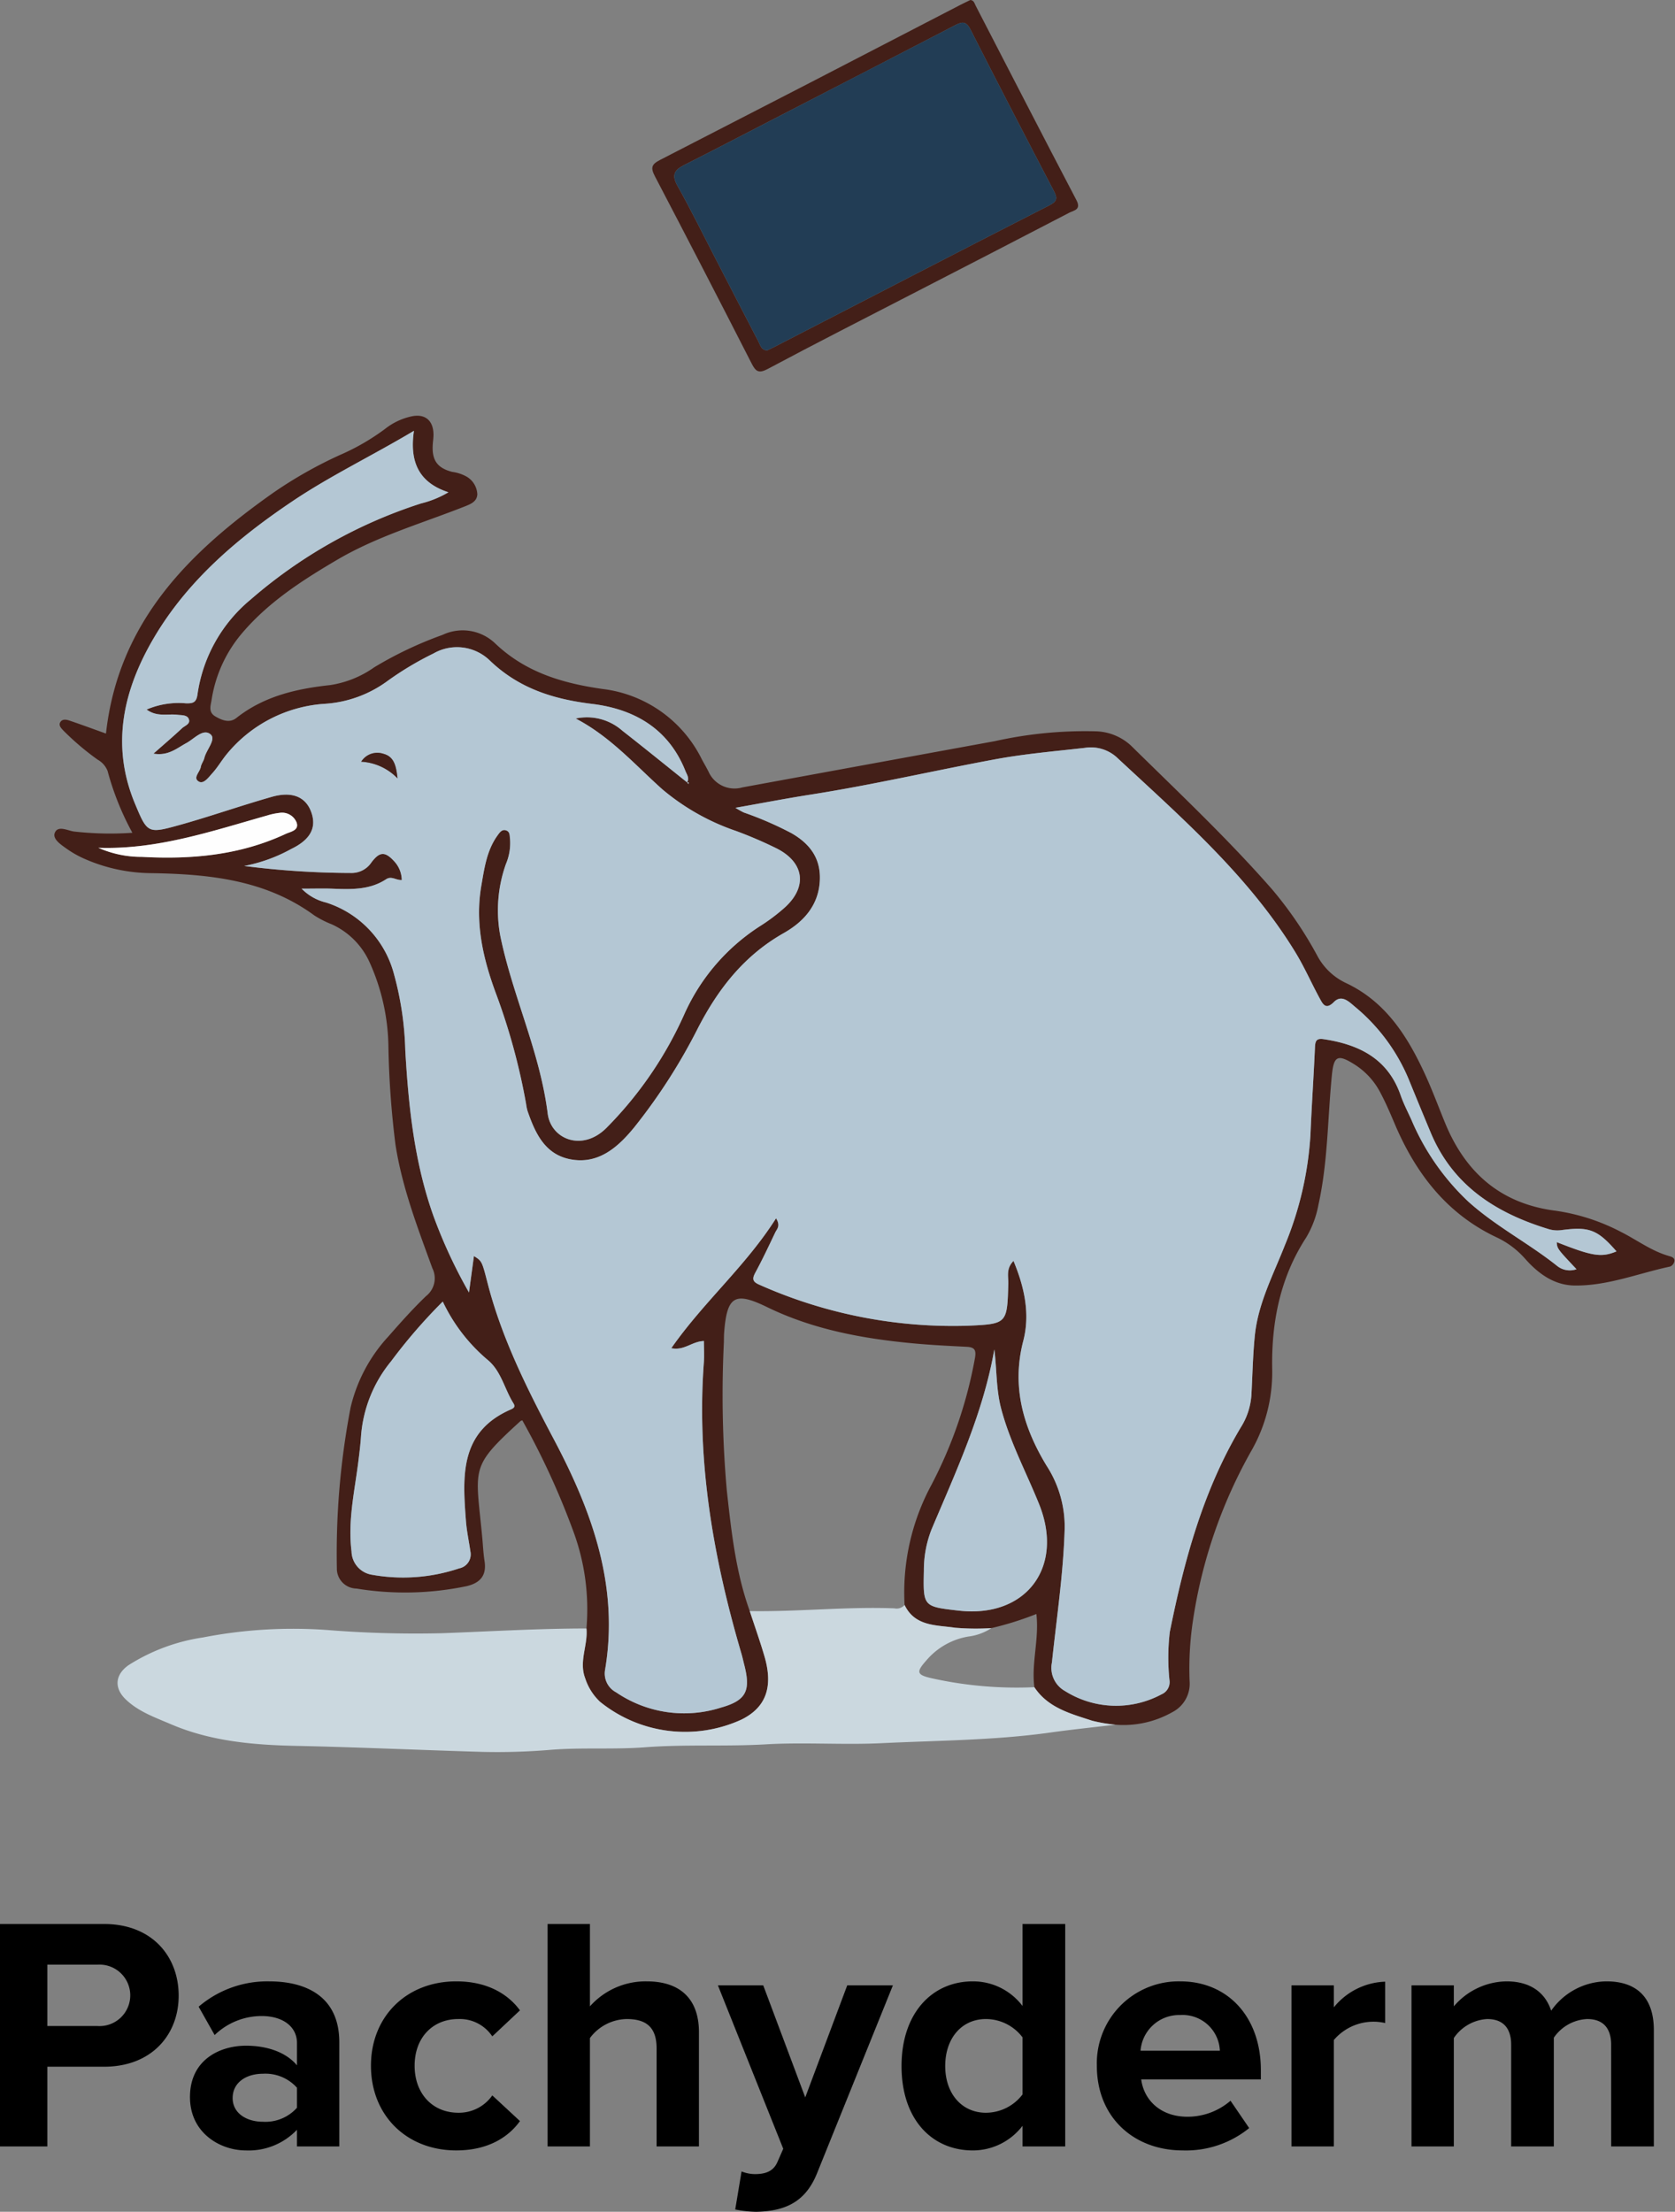 <svg id="Layer_1" data-name="Layer 1" xmlns="http://www.w3.org/2000/svg" viewBox="5.376 4.115 208.629 275.364"><rect x="5.376" y="4.115" width="208.629" height="275.364" fill="#808080" stroke="none"/><defs><style>.cls-1{fill:#431f18;}.cls-2{fill:#cbd8df;}.cls-3{fill:#b4c7d4;}.cls-4{fill:#fefefe;}.cls-5{fill:#223d55;}</style></defs><path class="cls-1" d="M78.421,206.857a27.969,27.969,0,0,0-1.73-12.353A95.316,95.316,0,0,0,70.435,180.949c-.109.037-.178.04-.218.076-6.384,5.815-5.606,5.705-4.778,14.469.093.987.135,1.983.288,2.961.281,1.79-.522,2.725-2.212,3.13a37.47,37.47,0,0,1-13.737.304A2.485,2.485,0,0,1,47.333,199.367a96.289,96.289,0,0,1,1.714-20.032,19.668,19.668,0,0,1,4.723-8.855c1.501-1.714,3.024-3.42,4.665-4.997a2.811,2.811,0,0,0,.793-3.479c-1.828-5.025-3.758-10.03-4.591-15.363a112.765,112.765,0,0,1-.881-12.216,26.29,26.29,0,0,0-2.416-10.659,9.454,9.454,0,0,0-4.631-4.57,12.349,12.349,0,0,1-2.176-1.107c-6.069-4.451-13.123-5.149-20.291-5.267a21.012,21.012,0,0,1-8.303-1.769,12.705,12.705,0,0,1-2.277-1.283c-.716-.512-1.771-1.203-1.462-1.969.381-.945,1.564-.295,2.359-.168a40.114,40.114,0,0,0,7.305.163,34.883,34.883,0,0,1-3.089-7.701,2.773,2.773,0,0,0-1.231-1.401A33.024,33.024,0,0,1,13.274,95.072c-.273-.294-.643-.642-.378-1.064.251-.399.749-.313,1.127-.184,1.483.502,2.952,1.046,4.552,1.619C20.119,81.524,28.947,72.817,39.535,65.378a53.698,53.698,0,0,1,8.22-4.635,27.996,27.996,0,0,0,5.586-3.233,8.051,8.051,0,0,1,3.298-1.558c1.68-.36,2.708.511,2.73,2.242.005.407-.061.815-.089,1.223-.135,1.973.537,2.965,2.43,3.45a4.955,4.955,0,0,1,1.81.602,2.688,2.688,0,0,1,1.308,2.167c-.028.955-.889,1.263-1.671,1.571C57.857,69.294,52.348,70.885,47.393,73.796c-4.392,2.58-8.66,5.323-11.983,9.288a16.696,16.696,0,0,0-3.682,8.184c-.114.694-.43,1.51.466,2.037.856.504,1.788.856,2.622.197,3.443-2.717,7.465-3.637,11.704-4.097a12.856,12.856,0,0,0,5.467-2.211,47.465,47.465,0,0,1,8.505-4.034,5.851,5.851,0,0,1,6.532,1.032c3.801,3.637,8.441,4.995,13.426,5.702a15.901,15.901,0,0,1,12.336,8.744c.275.513.572,1.015.835,1.534a3.543,3.543,0,0,0,4.227,1.972q15.73-2.886,31.462-5.76a51.63,51.63,0,0,1,12.512-1.223,6.709,6.709,0,0,1,4.444,1.801c5.958,5.863,12.054,11.595,17.568,17.891a48.206,48.206,0,0,1,5.61,8.238,7.83,7.83,0,0,0,3.599,3.419c4.953,2.337,7.676,6.663,9.853,11.411.896,1.954,1.643,3.975,2.458,5.966,2.542,6.211,6.93,10.082,13.746,10.958a25.367,25.367,0,0,1,8.262,2.686c1.968,1,3.756,2.359,5.923,2.964.329.092.721.234.64.657a.925.925,0,0,1-.505.642c-3.975.844-7.826,2.43-11.951,2.365-2.53-.04-4.504-1.489-6.136-3.336a10.93,10.93,0,0,0-3.604-2.687c-6.187-2.933-10.045-7.986-12.653-14.146-.567-1.339-1.141-2.681-1.831-3.958A9.08,9.08,0,0,0,174.044,136.611c-2.055-1.287-2.539-1.021-2.773,1.331-.538,5.397-.492,10.856-1.682,16.185a12.276,12.276,0,0,1-1.529,4.069c-3.242,4.984-4.326,10.534-4.228,16.339a19.647,19.647,0,0,1-2.494,10.027,61.298,61.298,0,0,0-7.378,21.337,40.185,40.185,0,0,0-.414,7.514,3.98,3.98,0,0,1-2.174,3.876,12.337,12.337,0,0,1-7.066,1.548,19.25,19.25,0,0,1-2.909-.498c-2.679-.879-5.481-1.595-7.186-4.17-.393-3.008.619-5.974.251-9.114a39.981,39.981,0,0,1-5.597,1.757,30.822,30.822,0,0,1-4.526-.046c-2.326-.351-4.994-.134-6.293-2.834a28.172,28.172,0,0,1,3.36-14.981,54.97,54.97,0,0,0,5.409-15.784c.181-1.035-.1-1.33-1.057-1.378-2.214-.111-4.431-.22-6.638-.427-6.288-.591-12.45-1.717-18.195-4.513-4.028-1.961-5.004-1.382-5.354,3.175-.031.407-.023.818-.034,1.227a135.061,135.061,0,0,0,.362,18.379c.56,5.091,1.108,10.196,2.863,15.064.615,1.878,1.279,3.741,1.834,5.636,1.12,3.827.173,6.365-2.858,7.867a16.872,16.872,0,0,1-17.619-2.208,6.914,6.914,0,0,1-1.846-2.909C77.444,210.958,78.628,208.933,78.421,206.857ZM90.955,101.519l.173.211.044-.211-.235.027c.355-.532-.008-.993-.185-1.44-2.084-5.252-6.357-7.713-11.605-8.351-4.854-.59-9.137-1.93-12.762-5.409a5.871,5.871,0,0,0-7.018-.872A39.087,39.087,0,0,0,53.519,88.985a14.746,14.746,0,0,1-7.622,2.749A17.227,17.227,0,0,0,33.608,98.018c-.628.767-1.131,1.641-1.795,2.372-.448.492-1.063,1.372-1.662,1.034-.801-.451.13-1.194.234-1.82.065-.391.357-.741.45-1.132.245-1.028,1.504-2.314.767-2.933-.92-.774-2.034.557-3.019,1.089-1.188.642-2.257,1.625-4.088,1.312,1.318-1.163,2.46-2.135,3.555-3.159.349-.327,1.1-.53.838-1.161-.213-.514-.878-.45-1.397-.515-1.218-.152-2.54.31-3.849-.653a10.141,10.141,0,0,1,4.867-.777c.843.022,1.329-.032,1.469-1.127a18.749,18.749,0,0,1,6.626-11.8A60.606,60.606,0,0,1,57.817,66.794a12.528,12.528,0,0,0,3.413-1.392c-3.769-1.226-4.852-3.879-4.298-7.653-5.262,3.135-10.375,5.578-15.072,8.729C35.009,71.074,28.739,76.378,24.516,83.569c-3.767,6.414-5.374,13.297-2.338,20.583,1.544,3.704,1.588,3.781,5.53,2.683,3.869-1.077,7.664-2.419,11.528-3.516,2.51-.713,4.173.002,4.867,1.803.761,1.972-.017,3.517-2.471,4.695a19.59,19.59,0,0,1-5.844,2.108,105.87,105.87,0,0,0,13.315.875,2.956,2.956,0,0,0,2.528-1.308c1.021-1.357,1.691-1.406,2.839-.15a3.501,3.501,0,0,1,.947,2.335c-.743.031-1.275-.543-1.951-.098-2.021,1.329-4.31,1.272-6.603,1.181-1.181-.047-2.364-.008-3.922-.008a6.303,6.303,0,0,0,3.051,1.729,12.749,12.749,0,0,1,8.449,8.893,39.376,39.376,0,0,1,1.413,9.498c.403,7.007,1.13,13.959,3.509,20.63A62.264,62.264,0,0,0,63.79,165.028c.248-1.829.429-3.16.616-4.536,1.013.64.998.644,1.718,3.433,1.78,6.887,4.951,13.184,8.257,19.424,4.751,8.97,8.12,18.25,6.357,28.665a2.64,2.64,0,0,0,1.376,2.793,15.062,15.062,0,0,0,13.067,1.899c3.165-.893,3.721-2.11,2.892-5.336-.116-.451-.211-.909-.343-1.355-3.483-11.832-5.606-23.839-4.689-36.242.066-.895.009-1.798.009-2.704-1.485.044-2.463,1.235-4.059.893,4.017-5.755,9.288-10.235,13.044-16.169.594.944.101,1.34-.103,1.768-.802,1.681-1.594,3.37-2.482,5.006-.459.845-.275,1.166.583,1.528a59.255,59.255,0,0,0,25.875,5.072c4.934-.219,4.912-.258,5.056-5.238.025-.874-.307-1.861.648-2.83,1.379,3.32,2.081,6.622,1.216,9.956-1.479,5.693-.003,10.746,2.895,15.526a13.964,13.964,0,0,1,2.263,7.773c-.153,5.614-1.001,11.164-1.588,16.737a3.296,3.296,0,0,0,1.624,3.554,11.955,11.955,0,0,0,12.022.414,1.654,1.654,0,0,0,.988-1.813,27.362,27.362,0,0,1,.046-5.951c1.79-8.881,4.142-17.595,8.846-25.475a8.586,8.586,0,0,0,1.315-3.941c.142-2.507.179-5.024.435-7.519.411-4.009,2.312-7.564,3.749-11.242a42.451,42.451,0,0,0,3.175-13.727c.153-3.618.401-7.232.561-10.85.034-.772.13-1.19,1.073-1.05,4.436.661,8.021,2.431,9.607,7.006.361,1.042.881,2.03,1.337,3.039a30.033,30.033,0,0,0,7.051,10.147c3.385,3.067,7.482,5.168,11.048,8a2.532,2.532,0,0,0,2.463.448c-2.409-2.557-2.409-2.557-2.462-3.372,4.463,1.764,5.554,1.933,7.442,1.152-2.354-2.707-3.407-3.104-6.801-2.655a3.824,3.824,0,0,1-1.56-.09c-6.583-1.987-12.013-5.406-14.789-12.065q-1.38-3.308-2.735-6.627a23.401,23.401,0,0,0-6.729-9.052c-.731-.621-1.628-1.523-2.587-.556-1.018,1.026-1.381.249-1.76-.446-1.034-1.891-1.897-3.882-3.018-5.717-5.843-9.568-14.234-16.822-22.316-24.347a4.814,4.814,0,0,0-3.934-1.133c-3.711.425-7.448.737-11.115,1.415-7.681,1.421-15.296,3.192-23.02,4.402-3.037.476-6.057,1.059-9.379,1.645a10.504,10.504,0,0,0,1.039.583,43.172,43.172,0,0,1,5.932,2.571c2.218,1.268,3.641,3.047,3.547,5.784-.11,3.184-2.024,5.256-4.507,6.663-4.891,2.77-8.123,6.889-10.648,11.765a71.355,71.355,0,0,1-7.931,12.372c-1.996,2.447-4.469,4.733-8.056,4.008-3.14-.634-4.332-3.289-5.272-6.013a5.531,5.531,0,0,1-.174-.855A78.986,78.986,0,0,0,67.129,127.749c-1.598-4.324-2.605-8.727-1.801-13.369.377-2.179.673-4.397,2.021-6.258.249-.344.563-.842,1.125-.6.445.192.373.689.43,1.082a6.663,6.663,0,0,1-.514,3.077,17.181,17.181,0,0,0-.694,8.976c1.537,7.469,4.934,14.419,5.896,22.089.401,3.199,4.296,4.797,7.306,1.804a47.648,47.648,0,0,0,9.742-14.231,25.292,25.292,0,0,1,9.511-10.972,23.395,23.395,0,0,0,2.935-2.215c2.903-2.598,2.487-5.664-1.023-7.415a53.082,53.082,0,0,0-4.979-2.138,28.475,28.475,0,0,1-9.243-5.223c-3.406-3.055-6.45-6.541-10.759-8.787A6.659,6.659,0,0,1,82.884,95.082C85.595,97.201,88.266,99.37,90.955,101.519ZM60.525,166.156a66.841,66.841,0,0,0-6.437,7.437,16.579,16.579,0,0,0-3.752,9.424c-.074,1.044-.203,2.086-.335,3.125-.468,3.694-1.316,7.356-.84,11.124a3.009,3.009,0,0,0,2.547,2.904,21.981,21.981,0,0,0,10.869-.796A1.773,1.773,0,0,0,63.972,197.291l-.008-.038c-.182-1.267-.458-2.526-.554-3.798-.415-5.525-.818-11.07,5.583-13.86.333-.145.625-.308.336-.768-1.11-1.764-1.519-3.988-3.173-5.374A21.508,21.508,0,0,1,60.525,166.156Zm68.699,5.961c-1.393,7.934-4.744,15.122-7.823,22.409a13.867,13.867,0,0,0-.953,5.13c-.099,4.476-.1,4.476,4.348,4.981,8.383.952,13.17-5.415,10.002-13.266-1.589-3.939-3.611-7.698-4.714-11.843C129.438,177.098,129.541,174.631,129.224,172.117ZM17.626,109.664a13.207,13.207,0,0,0,5.421,1.131c6.174.34,12.22-.203,17.913-2.86.601-.281,1.703-.425,1.359-1.425a1.959,1.959,0,0,0-2.144-1.192,8.353,8.353,0,0,0-1.529.326C31.761,107.588,24.949,109.912,17.626,109.664Z"/><path class="cls-2" d="M78.421,206.857c.206,2.076-.977,4.102-.149,6.223a6.914,6.914,0,0,0,1.846,2.909,16.871,16.871,0,0,0,17.619,2.208c3.031-1.502,3.977-4.04,2.858-7.867-.555-1.895-1.219-3.758-1.834-5.636,6.01.1,12.005-.574,18.018-.344a1.309,1.309,0,0,0,1.267-.418c1.299,2.7,3.967,2.483,6.293,2.834a30.822,30.822,0,0,0,4.526.046,6.776,6.776,0,0,1-2.892,1.053,8.734,8.734,0,0,0-5.182,2.931c-1.312,1.473-1.293,1.83.655,2.264a48.802,48.802,0,0,0,12.764,1.108c1.705,2.576,4.506,3.292,7.186,4.17a19.248,19.248,0,0,0,2.909.498c-2.699.322-5.404.598-8.096.976-6.988.982-14.038.988-21.063,1.327-4.782.231-9.596-.137-14.373.143-5.019.294-10.048-.016-15.041.366-3.914.299-7.823.005-11.713.313a79.114,79.114,0,0,1-8.559.262c-7.749-.227-15.492-.587-23.245-.75-5.271-.111-10.588-.566-15.555-2.696-1.978-.849-4.044-1.563-5.636-3.101-1.462-1.412-1.318-3.071.364-4.252a23.705,23.705,0,0,1,9.275-3.45,58.81,58.81,0,0,1,15.436-.928,138.013,138.013,0,0,0,14.333.402C66.429,207.228,72.419,206.859,78.421,206.857Z"/><path class="cls-1" d="M126.237,4.115c.447.032.514.42.669.72,4.174,8.067,8.324,16.146,12.541,24.19.632,1.206-.304,1.271-.887,1.573q-9.919,5.151-19.86,10.261c-5.895,3.043-11.812,6.047-17.664,9.172-1.151.615-1.521.359-2.045-.668q-5.957-11.667-12.03-23.275c-.571-1.087-.454-1.505.625-2.059q18.721-9.609,37.399-19.3C125.399,4.515,125.821,4.319,126.237,4.115ZM100.936,47.74c.321-.157.69-.329,1.052-.516,11.362-5.859,22.713-11.739,34.099-17.55,1.052-.537.978-.959.523-1.831-3.486-6.674-6.958-13.355-10.365-20.069-.609-1.201-1.213-.875-2.068-.432q-11.192,5.806-22.404,11.574c-3.735,1.927-7.462,3.871-11.213,5.765-1.218.615-1.537,1.257-.798,2.57,1.659,2.948,3.149,5.992,4.705,8.999,1.797,3.474,3.584,6.952,5.392,10.42C100.088,47.108,100.194,47.709,100.936,47.74Z"/><path class="cls-3" d="M90.955,101.519c-2.688-2.148-5.36-4.318-8.071-6.437A6.659,6.659,0,0,0,77.083,93.57c4.309,2.246,7.353,5.732,10.759,8.787a28.475,28.475,0,0,0,9.243,5.223,53.084,53.084,0,0,1,4.979,2.138c3.51,1.75,3.926,4.816,1.023,7.415a23.395,23.395,0,0,1-2.935,2.215,25.292,25.292,0,0,0-9.511,10.972,47.648,47.648,0,0,1-9.742,14.231c-3.01,2.994-6.905,1.395-7.306-1.804-.962-7.67-4.36-14.621-5.896-22.089a17.181,17.181,0,0,1,.694-8.976,6.663,6.663,0,0,0,.514-3.077c-.057-.393.016-.89-.43-1.082-.563-.242-.876.256-1.125.6-1.348,1.86-1.644,4.079-2.021,6.258-.804,4.642.203,9.045,1.801,13.369a78.986,78.986,0,0,1,3.776,13.813,5.53,5.53,0,0,0,.174.855c.94,2.724,2.133,5.378,5.272,6.013,3.587.725,6.06-1.561,8.056-4.008a71.355,71.355,0,0,0,7.931-12.372c2.525-4.876,5.757-8.995,10.648-11.765,2.484-1.407,4.397-3.479,4.507-6.663.095-2.738-1.329-4.517-3.547-5.784a43.172,43.172,0,0,0-5.932-2.571,10.504,10.504,0,0,1-1.039-.583c3.322-.586,6.342-1.169,9.379-1.645,7.724-1.21,15.338-2.981,23.02-4.402,3.667-.678,7.404-.989,11.115-1.415a4.814,4.814,0,0,1,3.934,1.133c8.082,7.525,16.472,14.778,22.316,24.347,1.121,1.835,1.984,3.826,3.018,5.717.379.694.742,1.472,1.76.446.959-.966,1.857-.064,2.587.556a23.401,23.401,0,0,1,6.729,9.052q1.352,3.32,2.735,6.627c2.776,6.658,8.206,10.078,14.789,12.065a3.824,3.824,0,0,0,1.56.09c3.394-.449,4.447-.051,6.801,2.655-1.888.781-2.979.612-7.442-1.152.054.815.054.815,2.462,3.372a2.532,2.532,0,0,1-2.463-.448c-3.566-2.832-7.664-4.932-11.048-8a30.033,30.033,0,0,1-7.051-10.147c-.456-1.009-.975-1.997-1.337-3.039-1.586-4.575-5.171-6.345-9.607-7.006-.943-.141-1.039.278-1.073,1.05-.161,3.618-.409,7.232-.561,10.85a42.451,42.451,0,0,1-3.175,13.727c-1.437,3.678-3.338,7.233-3.749,11.242-.256,2.495-.293,5.012-.435,7.519a8.586,8.586,0,0,1-1.315,3.941c-4.705,7.88-7.056,16.595-8.846,25.475a27.362,27.362,0,0,0-.046,5.951,1.654,1.654,0,0,1-.988,1.813,11.955,11.955,0,0,1-12.022-.414,3.296,3.296,0,0,1-1.624-3.554c.587-5.573,1.435-11.123,1.588-16.737a13.964,13.964,0,0,0-2.263-7.773c-2.898-4.78-4.374-9.832-2.895-15.526.866-3.333.164-6.636-1.216-9.956-.955.969-.623,1.956-.648,2.83-.145,4.98-.123,5.019-5.056,5.238a59.255,59.255,0,0,1-25.875-5.072c-.858-.362-1.041-.682-.583-1.528.888-1.636,1.68-3.325,2.482-5.006.204-.428.697-.825.103-1.768-3.756,5.934-9.027,10.414-13.044,16.169,1.596.341,2.575-.85,4.059-.893,0,.905.058,1.809-.009,2.704-.918,12.403,1.206,24.409,4.689,36.242.131.447.227.904.343,1.355.828,3.226.273,4.443-2.892,5.336a15.062,15.062,0,0,1-13.067-1.899,2.64,2.64,0,0,1-1.376-2.793c1.763-10.415-1.606-19.695-6.357-28.665-3.305-6.24-6.477-12.537-8.257-19.424-.721-2.789-.705-2.793-1.718-3.433-.187,1.376-.368,2.708-.616,4.536a62.264,62.264,0,0,1-4.425-9.526c-2.38-6.671-3.106-13.623-3.509-20.63a39.375,39.375,0,0,0-1.413-9.498,12.749,12.749,0,0,0-8.449-8.893,6.303,6.303,0,0,1-3.051-1.729c1.557,0,2.741-.039,3.922.008,2.294.091,4.582.149,6.603-1.181.675-.444,1.208.129,1.951.098a3.501,3.501,0,0,0-.947-2.335c-1.148-1.256-1.818-1.207-2.839.15a2.956,2.956,0,0,1-2.528,1.308,105.868,105.868,0,0,1-13.315-.875,19.59,19.59,0,0,0,5.844-2.108c2.454-1.178,3.232-2.723,2.471-4.695-.695-1.8-2.357-2.515-4.867-1.803-3.864,1.097-7.659,2.438-11.528,3.516-3.943,1.098-3.986,1.021-5.53-2.683-3.037-7.286-1.429-14.169,2.338-20.583,4.223-7.191,10.493-12.495,17.345-17.091,4.697-3.15,9.81-5.594,15.072-8.729-.554,3.774.529,6.427,4.298,7.653a12.528,12.528,0,0,1-3.413,1.392,60.606,60.606,0,0,0-21.214,11.954A18.749,18.749,0,0,0,29.977,90.548c-.141,1.095-.627,1.149-1.469,1.127a10.141,10.141,0,0,0-4.867.777c1.309.963,2.631.501,3.849.653.52.065,1.184.001,1.397.515.262.631-.488.834-.838,1.161-1.095,1.023-2.237,1.996-3.555,3.159,1.831.313,2.899-.67,4.088-1.312.984-.532,2.098-1.862,3.019-1.089.737.62-.522,1.906-.767,2.933-.093.391-.385.741-.45,1.132-.103.626-1.035,1.368-.234,1.82.6.338,1.214-.542,1.662-1.034.665-.73,1.167-1.605,1.795-2.372a17.227,17.227,0,0,1,12.29-6.284A14.746,14.746,0,0,0,53.519,88.985a39.088,39.088,0,0,1,5.847-3.512,5.871,5.871,0,0,1,7.018.872c3.625,3.478,7.908,4.818,12.762,5.409,5.248.638,9.521,3.099,11.605,8.351.177.447.54.909.185,1.44Zm-36.066-.498c-.171-1.6-.443-2.72-1.782-3.066a2.365,2.365,0,0,0-2.74.991,6.823,6.823,0,0,1,4.523,2.075Z"/><path class="cls-3" d="M60.525,166.156a21.508,21.508,0,0,0,5.631,7.296c1.654,1.386,2.063,3.61,3.173,5.374.289.46-.003.623-.336.768-6.401,2.79-5.998,8.335-5.583,13.86.096,1.273.371,2.532.554,3.798a1.773,1.773,0,0,1-1.349,2.113l-.038.008a21.981,21.981,0,0,1-10.869.796,3.009,3.009,0,0,1-2.547-2.904c-.476-3.768.372-7.43.84-11.124.132-1.039.261-2.08.335-3.125a16.579,16.579,0,0,1,3.752-9.424A66.84,66.84,0,0,1,60.525,166.156Z"/><path class="cls-3" d="M129.224,172.117c.317,2.513.214,4.98.861,7.411,1.102,4.145,3.124,7.904,4.714,11.843,3.168,7.851-1.619,14.217-10.002,13.266-4.447-.505-4.446-.505-4.348-4.981a13.866,13.866,0,0,1,.953-5.13C124.48,187.239,127.831,180.051,129.224,172.117Z"/><path class="cls-4" d="M17.626,109.664c7.322.248,14.135-2.075,21.02-4.02a8.353,8.353,0,0,1,1.529-.326A1.959,1.959,0,0,1,42.319,106.51c.344,1-.758,1.145-1.359,1.425-5.693,2.656-11.738,3.2-17.913,2.86A13.207,13.207,0,0,1,17.626,109.664Z"/><path class="cls-3" d="M90.937,101.545l.235-.027-.044.211-.173-.211Z"/><path class="cls-5" d="M100.936,47.74c-.743-.031-.849-.632-1.077-1.07-1.808-3.468-3.595-6.947-5.392-10.42-1.555-3.007-3.046-6.051-4.705-8.999-.739-1.313-.42-1.955.798-2.57,3.751-1.895,7.478-3.838,11.213-5.765q11.205-5.781,22.404-11.574c.855-.443,1.458-.769,2.068.432,3.407,6.714,6.879,13.396,10.365,20.069.455.872.529,1.294-.523,1.831-11.386,5.812-22.737,11.691-34.099,17.55C101.626,47.411,101.257,47.583,100.936,47.74Z"/><path class="cls-1" d="M54.889,101.02a6.823,6.823,0,0,0-4.523-2.075,2.365,2.365,0,0,1,2.74-.991C54.446,98.3,54.717,99.42,54.889,101.02Z"/><path d="M5.376,243.648H18.33c6.02,0,9.3,4.069,9.3,8.927,0,4.816-3.322,8.844-9.3,8.844H11.271v9.923H5.376Zm12.165,5.065H11.271v7.64H17.541a3.827,3.827,0,1,0,0-7.64Z"/><path d="M42.366,269.266a8.299,8.299,0,0,1-6.353,2.574c-3.197,0-6.975-2.159-6.975-6.643,0-4.692,3.778-6.395,6.975-6.395,2.657,0,5.024.831,6.353,2.45V258.471c0-2.034-1.744-3.363-4.401-3.363a8.438,8.438,0,0,0-5.854,2.367l-1.993-3.529A13.153,13.153,0,0,1,38.878,250.79c4.567,0,8.761,1.826,8.761,7.598v12.954H42.366Zm0-5.231a5.275,5.275,0,0,0-4.235-1.743c-2.076,0-3.778,1.079-3.778,3.03,0,1.868,1.702,2.948,3.778,2.948a5.273,5.273,0,0,0,4.235-1.744Z"/><path d="M62.209,250.79c4.11,0,6.602,1.785,7.93,3.612l-3.446,3.238A4.861,4.861,0,0,0,62.458,255.481c-3.197,0-5.439,2.325-5.439,5.812,0,3.488,2.242,5.854,5.439,5.854a5.059,5.059,0,0,0,4.235-2.159l3.446,3.197c-1.329,1.868-3.82,3.653-7.93,3.653-6.187,0-10.629-4.359-10.629-10.546C51.58,255.149,56.022,250.79,62.209,250.79Z"/><path d="M87.159,259.135c0-2.781-1.453-3.653-3.737-3.653a5.841,5.841,0,0,0-4.567,2.366V271.342H73.582V243.648h5.273v10.255A9.28,9.28,0,0,1,85.913,250.79c4.401,0,6.519,2.408,6.519,6.311V271.342H87.159Z"/><path d="M99.403,274.788c1.37,0,2.284-.374,2.782-1.453l.748-1.702-8.138-20.345h5.646l5.231,13.95,5.231-13.95h5.688l-9.425,23.334c-1.495,3.778-4.152,4.774-7.598,4.857a14.339,14.339,0,0,1-2.616-.291l.789-4.732A4.567,4.567,0,0,0,99.403,274.788Z"/><path d="M132.739,268.768a7.785,7.785,0,0,1-6.187,3.072c-5.065,0-8.885-3.819-8.885-10.504,0-6.561,3.777-10.546,8.885-10.546a7.725,7.725,0,0,1,6.187,3.072V243.648h5.314V271.342h-5.314Zm0-11.003a5.739,5.739,0,0,0-4.567-2.283c-2.989,0-5.065,2.366-5.065,5.854,0,3.446,2.076,5.812,5.065,5.812a5.739,5.739,0,0,0,4.567-2.283Z"/><path d="M152.374,250.79c5.979,0,10.048,4.483,10.048,11.044V262.996H147.517c.332,2.533,2.366,4.65,5.771,4.65a8.198,8.198,0,0,0,5.355-1.993l2.325,3.405a12.503,12.503,0,0,1-8.262,2.781c-6.104,0-10.713-4.11-10.713-10.546a10.206,10.206,0,0,1,9.903-10.501Q152.135,250.786,152.374,250.79Zm-4.94,8.636h9.882a4.645,4.645,0,0,0-4.835-4.448q-.053.002-.107.006a4.819,4.819,0,0,0-4.94,4.442Z"/><path d="M166.237,251.288h5.273v2.74a8.578,8.578,0,0,1,6.394-3.197v5.148a6.477,6.477,0,0,0-6.394,2.118V271.342H166.237Z"/><path d="M206.052,258.679c0-1.868-.83-3.197-2.989-3.197a5.321,5.321,0,0,0-4.151,2.325V271.342h-5.314V258.679c0-1.868-.831-3.197-2.989-3.197a5.382,5.382,0,0,0-4.152,2.366V271.342h-5.273V251.288h5.273v2.615a8.77,8.77,0,0,1,6.56-3.113c2.948,0,4.816,1.37,5.564,3.653a8.507,8.507,0,0,1,6.892-3.653c3.695,0,5.896,1.951,5.896,6.062V271.342h-5.314Z"/></svg>